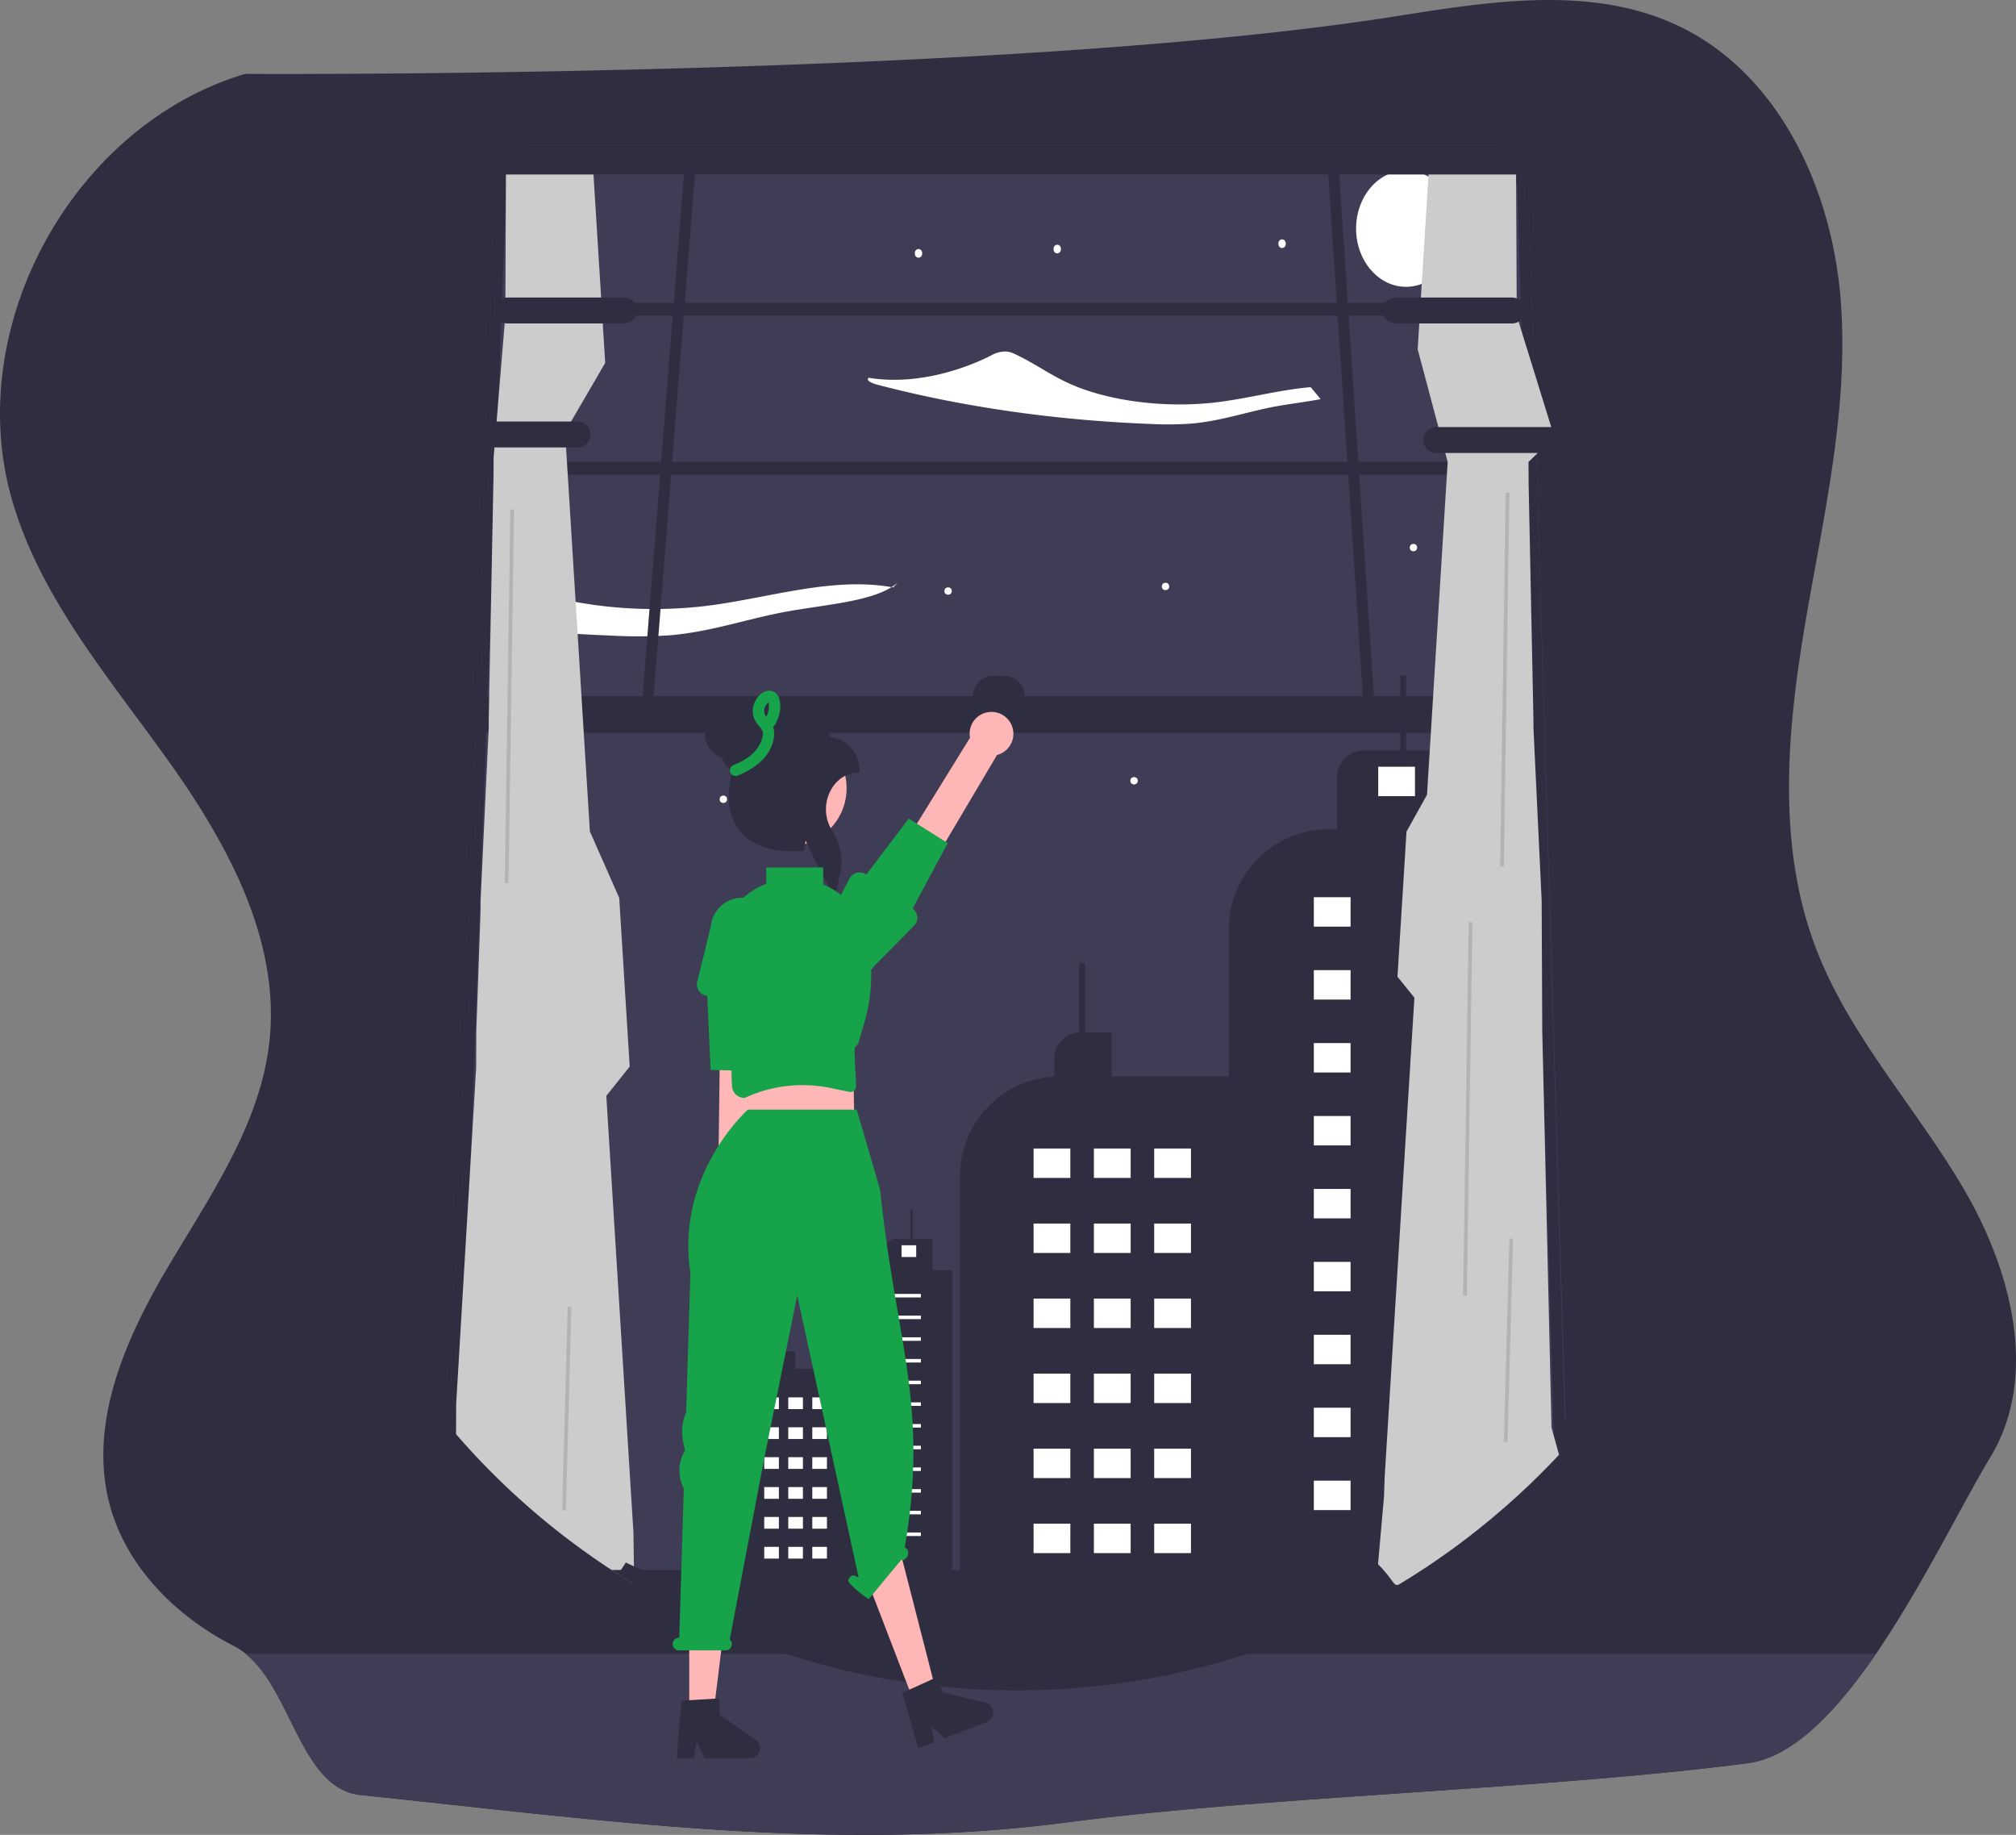 <svg xmlns="http://www.w3.org/2000/svg" data-name="Layer 1" width="884.77" height="805.082" viewBox="0 0 884.77 805.082" xmlns:xlink="http://www.w3.org/1999/xlink"><rect x="0" y="0" width="884.77" height="805.082" fill="#808080" stroke="none"/><path d="M1031.088,686.912c-12.31,20.33-29.78,56.46-50.12,86.15-17.11,24.97-36.25,45.39-56.08,48-86.95,11.46-212.05,14.54-299,26-103.66,13.66-206-1.23-310-12-26.22-2.72-29.95-45.37-50.46-62a30.034,30.034,0,0,0-5.35-3.5c-25.4-12.93-47.37-34.94-54.49-62.54-9.13-35.38,7.07-72.11,25.69-103.55,18.61-31.44,40.64-62.78,44.58-99.1,4.85-44.65-18.69-87.28-44.85-123.78-26.15-36.51-56.45-71.84-68.48-115.1-21-75.49,27.58-163.3,102.69-185.61,0,0,331.46,2.1,504.66-25.23,41.65-6.57,86.31-13.91,124.41,4.19,43.47,20.65,66.79,70.29,70.98,118.24,4.19,47.95-7.18,95.68-15.26,143.13-8.08,47.44-12.67,97.54,4.29,142.59,14.65,38.89,43.94,70.23,65.01,106.06C1040.378,604.692,1052.628,651.362,1031.088,686.912Z" transform="translate(-157.615 -47.459)" fill="#2f2e41"/><path d="M980.968,773.062c-17.11,24.97-36.25,45.39-56.08,48-86.95,11.46-212.05,14.54-299,26-103.66,13.66-206-1.23-310-12-26.22-2.72-29.95-45.37-50.46-62Z" transform="translate(-157.615 -47.459)" fill="#3f3d56"/><path d="M374.802,132.384,355.315,659.899v.009q.987,1.362,1.997,2.723c.365.501.739.993,1.121,1.494.56.766,1.137,1.522,1.721,2.279.008.009.008.019.016.028l.024.028v.009a348.415,348.415,0,0,0,58.891,60.729v.208l.227-.028c.268.227.536.435.804.653,1.941,1.551,3.897,3.083,5.87,4.577q1.449,1.106,2.907,2.184v.009c.008,0,.008,0,.016.009h.016l.016.019.049.028c.024.019.041.029.065.048.747.558,1.486,1.106,2.241,1.655.227.18.455.34.682.501.398.293.804.586,1.21.88.398.284.804.577,1.21.86,1.616,1.154,3.248,2.288,4.88,3.404.406.284.82.558,1.234.842.406.274.82.549,1.234.823v.028l.049.009.016.009.016.019h.008c1.137.757,2.265,1.513,3.41,2.251l.008.009c.918.596,1.835,1.182,2.761,1.768,2.192,1.39,4.401,2.761,6.617,4.095,1.543.936,3.094,1.844,4.652,2.742.942.549,1.892,1.088,2.842,1.626.788.445,1.583.889,2.371,1.324.219.123.43.246.65.359.357.199.723.397,1.08.586H741.479c.39-.208.779-.416,1.169-.634a.762.762,0,0,0,.211-.113c.008,0,.008-.009.016-.009.56-.303,1.121-.615,1.681-.927l.016-.009q4.299-2.397,8.525-4.946,9.585-5.759,18.829-12.265,4.957-3.489,9.808-7.187,1.51-1.149,3.02-2.326c.909-.709,1.811-1.418,2.712-2.137q4.774-3.801,9.427-7.802,4.811-4.128,9.484-8.463,6.09-5.645,11.936-11.612,10.9-11.092,20.908-23.3c.211-.255.422-.511.633-.775q2.448-2.993,4.831-6.061l-16.239-537.747a26.117,26.117,0,0,0-1.762-9.551c-2.468-6.241-7.283-10.487-12.813-10.487h-424.496c-5.602,0-10.466,4.35-12.902,10.723-.081.208-.154.416-.227.624A26.24,26.24,0,0,0,374.802,132.384Z" transform="translate(-157.615 -47.459)" fill="#3f3d56"/><ellipse cx="617.072" cy="100.31" rx="21.923" ry="25.532" fill="#fff"/><path d="M542.473,216.198c36.96,9.722,77.911,15.636,119.551,17.255a149.693,149.693,0,0,0,18.317-.125c13.399-1.127,24.877-5.338,37.659-7.64,6.145-1.103,12.99-1.91,19.177-3.102q-2.144-2.66-4.366-5.255c-13.34,1.127-26.888,4.816-40.388,6.531-22.949,2.918-48.662-.338-66.06-8.369-8.441-3.897-14.906-8.761-23.317-12.676a10.867,10.867,0,0,0-3.66-1.121,12.735,12.735,0,0,0-6.904,1.791c-14.111,7.124-34.599,12.913-53.615,9.728C537.449,214.323,540.142,215.587,542.473,216.198Z" transform="translate(-157.615 -47.459)" fill="#fff"/><path d="M549.628,305.186c-.238-.043-.476-.077-.714-.118a19.407,19.407,0,0,0,2.813-2.119Z" transform="translate(-157.615 -47.459)" fill="#fff"/><path d="M393.798,324.425q16.308,1.303,32.787,1.941a206.548,206.548,0,0,0,25.073-.17c18.342-1.551,34.053-7.308,51.551-10.458,16.036-2.882,35.523-4.271,45.705-10.669-26.315-4.555-53.581,4.717-80.716,8.168a192.738,192.738,0,0,1-65.776-3.248Q397.915,317.077,393.798,324.425Z" transform="translate(-157.615 -47.459)" fill="#fff"/><path d="M620.262,519.828v-7.778A11.648,11.648,0,0,1,631.236,500.427V470.052h2.582V500.392h11.62v19.366H700.308V742.468H578.948V563.49A43.73,43.73,0,0,1,620.262,519.828Z" transform="translate(-157.615 -47.459)" fill="#2f2e41"/><rect x="664.158" y="551.39" width="16.138" height="12.911" transform="translate(1186.84 1068.231) rotate(-180)" fill="#fff"/><rect x="637.691" y="551.39" width="16.138" height="12.911" transform="translate(1133.906 1068.231) rotate(-180)" fill="#fff"/><rect x="611.225" y="551.39" width="16.138" height="12.911" transform="translate(1080.972 1068.231) rotate(-180)" fill="#fff"/><rect x="664.158" y="584.312" width="16.138" height="12.911" transform="translate(1186.84 1134.076) rotate(-180)" fill="#fff"/><rect x="637.691" y="584.312" width="16.138" height="12.911" transform="translate(1133.906 1134.076) rotate(-180)" fill="#fff"/><rect x="611.225" y="584.312" width="16.138" height="12.911" transform="translate(1080.972 1134.076) rotate(-180)" fill="#fff"/><rect x="664.158" y="617.234" width="16.138" height="12.911" transform="translate(1186.84 1199.92) rotate(-180)" fill="#fff"/><rect x="637.691" y="617.234" width="16.138" height="12.911" transform="translate(1133.906 1199.92) rotate(-180)" fill="#fff"/><rect x="611.225" y="617.234" width="16.138" height="12.911" transform="translate(1080.972 1199.92) rotate(-180)" fill="#fff"/><rect x="664.158" y="650.157" width="16.138" height="12.911" transform="translate(1186.84 1265.765) rotate(-180)" fill="#fff"/><rect x="637.691" y="650.157" width="16.138" height="12.911" transform="translate(1133.906 1265.765) rotate(-180)" fill="#fff"/><rect x="611.225" y="650.157" width="16.138" height="12.911" transform="translate(1080.972 1265.765) rotate(-180)" fill="#fff"/><rect x="664.158" y="683.079" width="16.138" height="12.911" transform="translate(1186.84 1331.609) rotate(-180)" fill="#fff"/><rect x="637.691" y="683.079" width="16.138" height="12.911" transform="translate(1133.906 1331.609) rotate(-180)" fill="#fff"/><rect x="611.225" y="683.079" width="16.138" height="12.911" transform="translate(1080.972 1331.609) rotate(-180)" fill="#fff"/><rect x="664.158" y="716.001" width="16.138" height="12.911" transform="translate(1186.84 1397.454) rotate(-180)" fill="#fff"/><rect x="637.691" y="716.001" width="16.138" height="12.911" transform="translate(1133.906 1397.454) rotate(-180)" fill="#fff"/><rect x="611.225" y="716.001" width="16.138" height="12.911" transform="translate(1080.972 1397.454) rotate(-180)" fill="#fff"/><path d="M696.959,455.035V742.465h74.967q4.957-2.996,9.808-6.171,1.51-.987,3.02-1.997c.909-.609,1.811-1.218,2.712-1.835q4.774-3.264,9.427-6.699,4.811-3.544,9.484-7.267,6.09-4.847,11.936-9.971V411.303H796.691v-34.532H774.744V343.846h-2.582v32.925h-16.101a11.66,11.66,0,0,0-11.66,11.66V411.303h-3.711a43.75,43.75,0,0,0-41.937,31.292,45.157,45.157,0,0,0-1.137,4.839A44.235,44.235,0,0,0,696.959,455.035Z" transform="translate(-157.615 -47.459)" fill="#2f2e41"/><rect x="762.478" y="383.873" width="16.138" height="12.911" transform="translate(1383.479 733.199) rotate(-180)" fill="#fff"/><path d="M374.801,132.382,355.314,659.898v.008q.987,1.364,1.997,2.728c.162.228.333.447.503.674.203.268.406.544.617.82.56.763,1.137,1.518,1.721,2.273L379.64,132.382c0-.252.008-.495.016-.747.227-5.675,3.029-10.401,6.828-12.025a7.211,7.211,0,0,1,2.891-.609H813.872c4.157,0,7.714,3.597,9.11,8.647a.237.237,0,0,1,.016.073,17.565,17.565,0,0,1,.617,4.661l16.239,555.472c.666-.698,1.323-1.397,1.981-2.103.958-1.023,1.908-2.062,2.85-3.102l-16.239-550.267a26.122,26.122,0,0,0-1.762-9.549c-2.468-6.244-7.283-10.49-12.813-10.49H389.376c-5.602,0-10.466,4.352-12.902,10.726-.081.211-.154.414-.227.625A26.238,26.238,0,0,0,374.801,132.382Zm79.831,620.615c1.543.804,3.094,1.583,4.652,2.355.942.471,1.892.934,2.842,1.397.788.382,1.583.763,2.371,1.137.219.106.43.211.65.309.357.17.723.341,1.08.503H741.478c.39-.179.779-.357,1.169-.544a.816.816,0,0,0,.211-.098c.008,0,.008-.008.016-.008.56-.26,1.121-.528,1.681-.796l.016-.008q4.299-2.058,8.525-4.246Z" transform="translate(-157.615 -47.459)" fill="#2f2e41"/><rect x="219.608" y="132.85" width="448.808" height="5.635" fill="#2f2e41"/><rect x="213.427" y="202.678" width="459.564" height="5.635" fill="#2f2e41"/><polygon points="598.56 312.025 603.399 312.025 587.16 67.414 582.321 67.414 598.56 312.025" fill="#2f2e41"/><polygon points="281.377 313.649 286.216 313.649 305.703 67.414 300.864 67.414 281.377 313.649" fill="#2f2e41"/><rect x="368.606" y="352.888" width="461.188" height="16.128" transform="translate(1040.785 674.445) rotate(-180)" fill="#2f2e41"/><path d="M584.659,343.99h22.579a0,0,0,0,1,0,0v0a8.87,8.87,0,0,1-8.87,8.87H593.53a8.87,8.87,0,0,1-8.87-8.87v0A0,0,0,0,1,584.659,343.99Z" transform="translate(1034.283 649.391) rotate(-180)" fill="#2f2e41"/><path d="M357.758,676.722c.219.26.447.511.674.771.56.658,1.137,1.307,1.721,1.957.008.008.008.016.016.024l.024.024v.008a326.223,326.223,0,0,0,58.891,52.143,2.231,2.231,0,0,0,.227.154c.268.195.536.373.804.56,1.941,1.332,3.897,2.647,5.87,3.93.966.633,1.932,1.258,2.907,1.876v.008c.008,0,.008,0,.016.008h.016l.016.016.049.024c.024.016.041.024.065.041.747.479,1.486.95,2.241,1.421.227.154.455.292.682.43.398.252.804.503,1.21.755.398.244.804.495,1.21.739.512.309,1.023.625,1.535.926l-.032-2.679-.049-3.564-.235-16.385-.812-13.089-4.815-77.468-.763-12.261-.17-2.761-2.168-34.857-.739-11.968-1.681-26.957-.755-12.261,10.261-12.846-.032-.463-.065-1.104-.041-.674v-.008l-.861-13.754-.032-.585-.609-9.727v-.016l-.869-14.095-.552-8.85-.617-9.938-.495-7.965-.114-1.827-.3-4.839-.016-.195-12.867-29.123-.487-7.851v-.008l-.512-8.233-.349-5.635-.723-11.513-.763-12.244-.3-4.839-1.064-17.181v-.008l-.593-9.565-.593-9.581-.877-14.014-.576-9.337-.349-5.635-2.533-40.857-.114-1.77-.244-3.865-.82-13.219,17.611-30.221-1.291-20.754-.349-5.635-3.702-59.532-.114-1.778-.203-3.329c-15.898-1.746-28.865-.463-37.902,7.754l-.252,56.885-.024,5.635-5.14,62.285-.008,1.908-.024,5.635-2.087,106.179-.024,4.839-3.573,75.804-.024,4.839-1.851,52.419-.073,16.125-8.761,147.328Z" transform="translate(-157.615 -47.459)" fill="#ccc"/><path d="M425.986,736.294c.966.633,1.932,1.258,2.907,1.876v.008c.008,0,.008,0,.016.008h.016l.016.016.049.024c.024.016.041.024.065.041.747.479,1.486.95,2.241,1.421.227.154.455.292.682.43.398.252.804.503,1.21.755.398.244.804.495,1.21.739.512.309,1.023.625,1.535.926q1.669,1.011,3.345,1.997c.406.244.82.479,1.234.723.406.235.82.471,1.234.706v.024l.049.008.016.008.016.016h.008c1.137.649,2.265,1.299,3.41,1.932l.008.008c.918.512,1.835,1.015,2.761,1.518q3.288,1.79,6.617,3.516c1.543.804,3.094,1.583,4.652,2.355.942.471,1.892.934,2.842,1.397.788.382,1.583.763,2.371,1.137.219.106.43.211.65.309.357.17.723.341,1.08.503.3.138.593.276.893.414.715.341,1.437.666,2.152.991.804.366,1.6.723,2.403,1.08,3.02,1.348,6.073,2.647,9.134,3.897A318.37,318.37,0,0,0,514.286,776.657c.528.154,1.064.308,1.6.455q7.295,2.046,14.696,3.743,12.922,2.972,26.08,4.88c.016,0,.041.008.057.008,1.047.154,2.103.301,3.15.447.089.016.187.033.284.041.008.008.016.008.033,0h.008c1.161.154,2.322.308,3.491.455.081.016.162.024.244.032,1.088.13,2.184.26,3.28.382,1.177.13,2.355.252,3.54.373h.008c1.803.179,3.605.349,5.408.495.032,0,.065.008.097.008.715.065,1.429.114,2.144.17h.008q12.606.999,25.447.991,13.945,0,27.606-1.161c.033,0,.065-.008.097-.008q2.911-.244,5.814-.536c.511-.049,1.015-.106,1.526-.154.098-.008.195-.016.292-.033.154-.016.309-.033.471-.049.081-.008.171-.016.252-.033.674-.073,1.348-.146,2.03-.227.755-.089,1.518-.179,2.273-.276.755-.089,1.518-.187,2.273-.292.162-.016.333-.033.495-.065.552-.065,1.104-.138,1.648-.219.268-.033.528-.073.788-.114.528-.073,1.047-.146,1.575-.227.016,0,.041-.008.057-.008a320.842,320.842,0,0,0,48.952-11.034h.008c.869-.268,1.738-.544,2.606-.82q.39-.11.779-.244,3.386-1.084,6.731-2.241,4.616-1.583,9.167-3.313c.828-.317,1.648-.633,2.476-.95,1.648-.65,3.288-1.299,4.92-1.965q4.177-1.705,8.298-3.516h.008v-.008c2.168-.958,4.328-1.933,6.471-2.947.39-.179.779-.357,1.169-.544a.816.816,0,0,0,.211-.098c.008,0,.008-.008.016-.008.56-.26,1.121-.528,1.681-.796l.016-.008q4.299-2.058,8.525-4.246,5.237-2.704,10.385-5.602,4.263-2.399,8.444-4.929,4.957-2.996,9.808-6.171Z" transform="translate(-157.615 -47.459)" fill="#2f2e41"/><ellipse cx="562.672" cy="106.93" rx="1.624" ry="1.891" fill="#fff"/><ellipse cx="464.005" cy="109.275" rx="1.624" ry="1.891" fill="#fff"/><ellipse cx="403.109" cy="111.166" rx="1.624" ry="1.891" fill="#fff"/><circle cx="317.462" cy="350.693" r="1.624" fill="#fff"/><circle cx="416.1" cy="259.333" r="1.624" fill="#fff"/><circle cx="497.716" cy="342.574" r="1.624" fill="#fff"/><circle cx="511.519" cy="257.319" r="1.624" fill="#fff"/><circle cx="620.32" cy="240.268" r="1.624" fill="#fff"/><rect x="361.719" y="664.747" width="89.285" height="1.624" transform="translate(-427.651 1006.152) rotate(-88.437)" fill="#b3b3b3"/><rect x="299.206" y="352.145" width="163.97" height="1.624" transform="translate(-135.005 681.404) rotate(-89.149)" fill="#b3b3b3"/><path d="M445.247,747.957l3.824-6.967-1.884-.885-1.502-.714-6.552-3.094-3.938-1.859-1.624-.771-1.291-.609-2.144,3.24-1.08,1.632-.162.244v.008a.558.558,0,0,1,.097.049c.024.016.041.025.065.041.747.479,1.486.95,2.241,1.421.227.154.455.292.682.43.398.252.804.503,1.21.755.398.243.804.495,1.21.739,1.616.991,3.248,1.965,4.88,2.923.406.244.82.479,1.234.723.406.235.82.471,1.234.706v.024l.049.008.016.008.016.016h.008C442.973,746.674,444.102,747.324,445.247,747.957Z" transform="translate(-157.615 -47.459)" fill="#2f2e41"/><path d="M374.696,183.697a5.69,5.69,0,0,1,5.684-5.684h51.153a5.684,5.684,0,0,1,0,11.367H380.379A5.69,5.69,0,0,1,374.696,183.697Z" transform="translate(-157.615 -47.459)" fill="#2f2e41"/><path d="M354.397,238.098a5.69,5.69,0,0,1,5.684-5.684H411.233a5.684,5.684,0,0,1,0,11.367H360.08A5.69,5.69,0,0,1,354.397,238.098Z" transform="translate(-157.615 -47.459)" fill="#2f2e41"/><path d="M496.62,648.013v-3.099a4.641,4.641,0,0,1,4.372-4.631V628.181h1.029v12.088h4.63v7.716h21.862V736.719h-48.353V665.409A17.423,17.423,0,0,1,496.62,648.013Z" transform="translate(-157.615 -47.459)" fill="#2f2e41"/><rect x="514.109" y="660.588" width="6.43" height="5.144" transform="translate(877.033 1278.861) rotate(-180)" fill="#fff"/><rect x="503.564" y="660.588" width="6.43" height="5.144" transform="translate(855.943 1278.861) rotate(-180)" fill="#fff"/><rect x="493.019" y="660.588" width="6.43" height="5.144" transform="translate(834.853 1278.861) rotate(-180)" fill="#fff"/><rect x="514.109" y="673.705" width="6.43" height="5.144" transform="translate(877.033 1305.096) rotate(-180)" fill="#fff"/><rect x="503.564" y="673.705" width="6.43" height="5.144" transform="translate(855.943 1305.096) rotate(-180)" fill="#fff"/><rect x="493.019" y="673.705" width="6.43" height="5.144" transform="translate(834.853 1305.096) rotate(-180)" fill="#fff"/><rect x="514.109" y="686.823" width="6.43" height="5.144" transform="translate(877.033 1331.33) rotate(-180)" fill="#fff"/><rect x="503.564" y="686.823" width="6.43" height="5.144" transform="translate(855.943 1331.33) rotate(-180)" fill="#fff"/><rect x="493.019" y="686.823" width="6.43" height="5.144" transform="translate(834.853 1331.33) rotate(-180)" fill="#fff"/><rect x="514.109" y="699.94" width="6.43" height="5.144" transform="translate(877.033 1357.564) rotate(-180)" fill="#fff"/><rect x="503.564" y="699.94" width="6.43" height="5.144" transform="translate(855.943 1357.564) rotate(-180)" fill="#fff"/><rect x="493.019" y="699.94" width="6.43" height="5.144" transform="translate(834.853 1357.564) rotate(-180)" fill="#fff"/><rect x="514.109" y="713.057" width="6.43" height="5.144" transform="translate(877.033 1383.798) rotate(-180)" fill="#fff"/><rect x="503.564" y="713.057" width="6.43" height="5.144" transform="translate(855.943 1383.798) rotate(-180)" fill="#fff"/><rect x="493.019" y="713.057" width="6.43" height="5.144" transform="translate(834.853 1383.798) rotate(-180)" fill="#fff"/><rect x="514.109" y="726.174" width="6.43" height="5.144" transform="translate(877.033 1410.033) rotate(-180)" fill="#fff"/><rect x="503.564" y="726.174" width="6.43" height="5.144" transform="translate(855.943 1410.033) rotate(-180)" fill="#fff"/><rect x="493.019" y="726.174" width="6.43" height="5.144" transform="translate(834.853 1410.033) rotate(-180)" fill="#fff"/><path d="M544.6,604.776h1.48v-9.115a4.645,4.645,0,0,1,4.645-4.645h6.415V577.899h1.029v13.117H566.914v13.76h8.616V736.719h-48.353V622.2A17.424,17.424,0,0,1,544.6,604.776Z" transform="translate(-157.615 -47.459)" fill="#2f2e41"/><rect x="540.937" y="615.193" width="20.833" height="1.543" transform="translate(945.092 1184.47) rotate(-180)" fill="#fff"/><rect x="540.937" y="624.709" width="20.833" height="1.543" transform="translate(945.092 1203.502) rotate(-180)" fill="#fff"/><rect x="540.937" y="634.225" width="20.833" height="1.543" transform="translate(945.092 1222.535) rotate(-180)" fill="#fff"/><rect x="540.937" y="643.742" width="20.833" height="1.543" transform="translate(945.092 1241.568) rotate(-180)" fill="#fff"/><rect x="540.937" y="653.258" width="20.833" height="1.543" transform="translate(945.092 1260.6) rotate(-180)" fill="#fff"/><rect x="540.937" y="662.774" width="20.833" height="1.543" transform="translate(945.092 1279.633) rotate(-180)" fill="#fff"/><rect x="540.937" y="672.291" width="20.833" height="1.543" transform="translate(945.092 1298.666) rotate(-180)" fill="#fff"/><rect x="540.937" y="681.807" width="20.833" height="1.543" transform="translate(945.092 1317.698) rotate(-180)" fill="#fff"/><rect x="540.937" y="691.324" width="20.833" height="1.543" transform="translate(945.092 1336.731) rotate(-180)" fill="#fff"/><rect x="540.937" y="700.84" width="20.833" height="1.543" transform="translate(945.092 1355.764) rotate(-180)" fill="#fff"/><rect x="540.937" y="710.356" width="20.833" height="1.543" transform="translate(945.092 1374.796) rotate(-180)" fill="#fff"/><rect x="540.937" y="719.873" width="20.833" height="1.543" transform="translate(945.092 1393.829) rotate(-180)" fill="#fff"/><rect x="553.282" y="593.845" width="6.43" height="5.144" transform="translate(955.38 1145.376) rotate(-180)" fill="#fff"/><polygon points="374.181 452.355 374.917 491.052 328.139 491.052 328.136 454.737 374.181 452.355" fill="#ffb6b6"/><circle cx="346.038" cy="345.852" r="25.51" fill="#ffb6b6"/><path d="M592.62,359.829a9.547,9.547,0,0,0-9.287,11.316l-36.901,59.674,13.879,6.737,34.864-58.835a9.599,9.599,0,0,0-2.555-18.891Z" transform="translate(-157.615 -47.459)" fill="#ffb6b6"/><path d="M530.451,432.951l-6.177,11.77-3.3,6.293-2.156,4.102a13.724,13.724,0,0,0-2.307,5.032A13.855,13.855,0,0,0,541.145,471.521l17.637-17.903a4.998,4.998,0,0,0-.627-7.528l15.383-28.711L556.438,406.619l-18.627,24.605a5.008,5.008,0,0,0-7.36,1.726Z" transform="translate(-157.615 -47.459)" fill="#16a34a"/><path d="M474.646,574.537a9.547,9.547,0,0,1-1.758-14.533l.919-70.155,15.326,1.771-2.186,68.354a9.599,9.599,0,0,1-12.301,14.564Z" transform="translate(-157.615 -47.459)" fill="#ffb6b6"/><polygon points="302.488 753.347 312.933 753.347 317.904 713.058 302.488 713.058 302.488 753.347" fill="#ffb6b6"/><path d="M456.695,793.652l16.687-.996v7.15l15.865,10.957a4.466,4.466,0,0,1-2.538,8.141h-19.867l-3.424-7.072-1.337,7.072h-7.491Z" transform="translate(-157.615 -47.459)" fill="#2f2e41"/><polygon points="401.696 748.258 411.445 744.507 394.995 680.394 378.253 687.323 401.696 748.258" fill="#ffb6b6"/><path d="M553.561,790.264l15.217-6.921,2.567,6.673L590.087,794.545a4.466,4.466,0,0,1,.555,8.509l-18.542,7.134-5.735-5.371,1.291,7.081-6.991,2.69Z" transform="translate(-157.615 -47.459)" fill="#2f2e41"/><path d="M455.597,766.063h.114l2.009-65.508a17.129,17.129,0,0,1,.225-16.187l.288-.521-.746-3.457A22.018,22.018,0,0,1,458.744,667.14l1.874-61.107c-6.695-43.39,25.212-71.687,25.212-71.687H533.627l10.261,35.256c6.784,66.092,21.553,94.496,10.788,156.893l.293.148c1.057.365,1.51,1.829,1.013,3.27s-1.757,2.314-2.814,1.949L538.888,749.062c-1.057-.365-9.472-6.907-8.974-8.348.497-1.441,1.757-2.314,2.814-1.949l1.716.868L507.484,615.858,492.838,688.311,477.879,766.792a2.752,2.752,0,0,1-1.856,4.792h-20.426a2.76,2.76,0,0,1,0-5.521Z" transform="translate(-157.615 -47.459)" fill="#16a34a"/><path d="M468.799,375.527a11.327,11.327,0,0,0,.723.954,14.141,14.141,0,0,0,4.702,3.542l.507-.136a6.594,6.594,0,0,0,2.819,4.801,4.661,4.661,0,0,0,1.536.592c-2.011,8.099-2.114,14.915-.31,20.378a19.637,19.637,0,0,0,1.099,2.706,19.319,19.319,0,0,0,2.372,3.711c.16.197.324.39.493.582a19.402,19.402,0,0,0,2.189,2.123,23.139,23.139,0,0,0,5.543,3.401,35.167,35.167,0,0,0,11.067,2.682h.005a43.698,43.698,0,0,0,8.643-.066l.498-.066.005-.113.019-.385c.005-.094.009-.193.019-.287.033-.629.094-1.259.179-1.879.075-.611.174-1.217.291-1.813.381.911.893,2.048,1.494,3.331.653,1.39,1.414,2.955,2.222,4.575.427.855.869,1.729,1.315,2.607,1.104,2.17,2.231,4.345,3.26,6.295.738,1.39,1.419,2.663,2.006,3.73.888,1.635,1.55,2.79,1.813,3.166l.77,1.104.521-2.283.564-2.462.813-3.575.343-1.499c.042-.197.085-.39.127-.587a24.417,24.417,0,0,0,.484-4.397c.019-.573.009-1.146-.023-1.719a25.172,25.172,0,0,0-1.146-6.36,24.406,24.406,0,0,0-1.353-3.401c-.183-.395-.381-.789-.592-1.174-.282-.517-.582-1.029-.897-1.531-.028-.042-.052-.085-.08-.127a17.655,17.655,0,0,1-1.743-3.584,17.005,17.005,0,0,1-.714-2.706,17.597,17.597,0,0,1,1.917-11.608,15.729,15.729,0,0,1,2.875-3.782,13.513,13.513,0,0,1,1.583-1.315,12.959,12.959,0,0,1,2.767-1.527,12.623,12.623,0,0,1,4.768-.93h.597v-.597a15.365,15.365,0,0,0-3.157-9.419c-.249-.329-.517-.648-.794-.954a13.373,13.373,0,0,0-8.925-4.58c-.226-1.78-1.489-3.382-3.688-4.651a17.167,17.167,0,0,0-4.124-1.635,28.345,28.345,0,0,0-13.684,0,23.754,23.754,0,0,0-5.275,1.987,7.291,7.291,0,0,0-.517-1.987,7.502,7.502,0,0,0-2.321-3.053,6.065,6.065,0,0,0-1.654-.911,7.177,7.177,0,0,0-3.922-.225c-6.769-5.242-13.364-3.293-16.991,1.137a12.5,12.5,0,0,0-1.865,3.053A11.181,11.181,0,0,0,468.799,375.527Z" transform="translate(-157.615 -47.459)" fill="#2f2e41"/><path d="M498.527,481.471l-.721-13.273-.388-7.095-.248-4.628a13.724,13.724,0,0,0-.596-5.504,13.855,13.855,0,0,0-26.984,2.847l-5.981,24.409a4.999,4.999,0,0,0,4.394,6.145l1.489,32.538,20.199.486,3.4-30.673a5.008,5.008,0,0,0,5.437-5.252Z" transform="translate(-157.615 -47.459)" fill="#16a34a"/><path d="M539.214,462.527c-.035-.364-.087-.745-.156-1.109a32.942,32.942,0,0,0-12.595-21.483,33.678,33.678,0,0,0-7.574-4.411v-7.461h-25v7.163a34.433,34.433,0,0,0-13.684,9.838v.017c-.277.329-.537.676-.797,1.022-.468.589-.901,1.213-1.317,1.836a33.422,33.422,0,0,0-5.544,19.162v.017a33.016,33.016,0,0,0,1.091,7.762,124.336,124.336,0,0,1,2.72,13.462c.45,2.876.797,5.7,1.057,8.455.156,1.386.277,2.755.381,4.089v.017c.52,6.601.693,12.526.849,17.117.069,2.495.139,4.574.26,6.168a1.91,1.91,0,0,0,.035.312,5.255,5.255,0,0,0,1.317,2.876,2.498,2.498,0,0,0,.294.312,6.204,6.204,0,0,0,2.703,1.421,5.331,5.331,0,0,0,1.057.104h.104l0,0a60.212,60.212,0,0,1,37.594-4.393l8.364,1.725a2.426,2.426,0,0,0,2.921-2.376c-.016-5.435-1.095-16.676-.386-17.254a5.6,5.6,0,0,0,1.646-2.374v-.017c.035-.139.087-.277.121-.433,1.455-5.735,4.037-11.885,4.955-21.778.121-1.421.225-2.893.277-4.47v-.017A102.154,102.154,0,0,0,539.214,462.527Z" transform="translate(-157.615 -47.459)" fill="#16a34a"/><path d="M762.402,733.794c7.308,7.308,6.739,10.352,9.524,8.672q4.957-2.996,9.808-6.171,1.51-.987,3.02-1.997c.909-.609,1.811-1.218,2.712-1.835q4.774-3.264,9.427-6.699,4.811-3.544,9.484-7.267,6.09-4.847,11.936-9.971,10.901-9.524,20.908-20.006c.211-.219.422-.438.633-.666.666-.698,1.323-1.397,1.981-2.103l-3.305-11.936L834.471,499.854l-.244-52.419-.016-4.839-3.605-75.804-.024-4.839-2.095-102.2-.016-3.978-.033-5.635,11.319-11.002L823.274,185.946l-.024-5.635-.252-52.59-.016-4.295c-8.599-7.827-20.77-9.362-35.653-7.982-.739.073-1.494.146-2.249.227l-.203,3.329-.373,5.935v.008l-2.923,47.061v.016l-.52,8.29-.349,5.635-.918,14.745,13.17,49.448-.349,5.635L790.073,296.631l-.349,5.635-.723,11.627-2.988,48.059-.3,4.839-.617,9.979-.771,12.342-.089,1.437-.349,5.635-9.007,16.19-.276,4.514-1.275,20.567-.171,2.744-.073,1.129-.081,1.266-.13,2.111-.17,2.728-.609,9.792-.252,4.109-.244,3.873-.17,2.801-.284,4.514-.219,3.491,7.432,9.207-.244,3.873-.414,6.731-.252,4.027-.033.487-.544,8.769-.244,3.873-.179,2.996-.479,7.673-.284,4.506-.3,4.831-.235,3.873-.909,14.599-.276,4.514-.057.901-.244,3.873-1.153,18.529-.089,1.486-.187,3.029-.049.844-1.25,20.006-.154,2.452-.089,1.421-.187,3.094-1.056,16.921-.244,3.873-.154,2.509-.276,4.514-.804,12.991-.244,3.873-.398,6.447-.284,4.506-.56,9.053-.244,3.873-.641,10.377-.284,4.506-.179,5.131-.138,3.873Z" transform="translate(-157.615 -47.459)" fill="#ccc"/><path d="M764.432,183.697a5.69,5.69,0,0,1,5.684-5.684h51.153a5.684,5.684,0,0,1,0,11.367h-51.153A5.69,5.69,0,0,1,764.432,183.697Z" transform="translate(-157.615 -47.459)" fill="#2f2e41"/><path d="M325.967,118.335a5.69,5.69,0,0,1,5.684-5.684H868.35a5.684,5.684,0,0,1,0,11.367H331.65A5.69,5.69,0,0,1,325.967,118.335Z" transform="translate(-157.615 -47.459)" fill="#2f2e41"/><path d="M782.295,240.533a5.69,5.69,0,0,1,5.684-5.684h51.153a5.684,5.684,0,1,1,0,11.367h-51.153A5.69,5.69,0,0,1,782.295,240.533Z" transform="translate(-157.615 -47.459)" fill="#2f2e41"/><rect x="736.036" y="344.838" width="163.97" height="1.624" transform="translate(302.642 1110.986) rotate(-89.149)" fill="#b3b3b3"/><rect x="719.797" y="533.21" width="163.97" height="1.624" transform="translate(98.292 1280.323) rotate(-89.149)" fill="#b3b3b3"/><rect x="775.002" y="634.704" width="89.285" height="1.624" transform="translate(4.388 1390.059) rotate(-88.437)" fill="#b3b3b3"/><path d="M481.116,387.853c7.437-2.939,14.888-8.258,16.114-16.762a9.263,9.263,0,0,0-.662-5.618,20.469,20.469,0,0,0-2.612-3.407,3.993,3.993,0,0,1-.905-3.273,4.747,4.747,0,0,1,2.03-3.259c.1-.06-.224-.24-.216-.073.014.306.142.636.171.952a9.544,9.544,0,0,1-.159,2.86,10.579,10.579,0,0,1-2.763,5.231c-2.239,2.313,1.293,5.853,3.536,3.536a15.358,15.358,0,0,0,4.286-12.548c-.305-2.347-1.596-4.604-4.145-4.927-2.579-.327-4.772,1.466-6.128,3.485a9.944,9.944,0,0,0-1.627,6.298,9.464,9.464,0,0,0,2.384,5.254c.367.447,1.07,1.211,1.25,1.454a3.601,3.601,0,0,1,.7,1.332c.34,2.041-.553,4.34-1.536,6.076-2.374,4.195-6.67,6.839-11.049,8.569a2.576,2.576,0,0,0-1.746,3.075,2.518,2.518,0,0,0,3.075,1.746Z" transform="translate(-157.615 -47.459)" fill="#16a34a"/><rect x="734.214" y="441.127" width="16.138" height="12.911" transform="translate(1326.95 847.706) rotate(-180)" fill="#fff"/><rect x="734.214" y="473.127" width="16.138" height="12.911" transform="translate(1326.95 911.706) rotate(-180)" fill="#fff"/><rect x="734.214" y="505.127" width="16.138" height="12.911" transform="translate(1326.95 975.706) rotate(-180)" fill="#fff"/><rect x="734.214" y="537.127" width="16.138" height="12.911" transform="translate(1326.95 1039.706) rotate(-180)" fill="#fff"/><rect x="734.214" y="569.127" width="16.138" height="12.911" transform="translate(1326.95 1103.706) rotate(-180)" fill="#fff"/><rect x="734.214" y="601.127" width="16.138" height="12.911" transform="translate(1326.95 1167.706) rotate(-180)" fill="#fff"/><rect x="734.214" y="633.127" width="16.138" height="12.911" transform="translate(1326.95 1231.706) rotate(-180)" fill="#fff"/><rect x="734.214" y="665.127" width="16.138" height="12.911" transform="translate(1326.95 1295.706) rotate(-180)" fill="#fff"/><rect x="734.214" y="697.127" width="16.138" height="12.911" transform="translate(1326.95 1359.706) rotate(-180)" fill="#fff"/></svg>